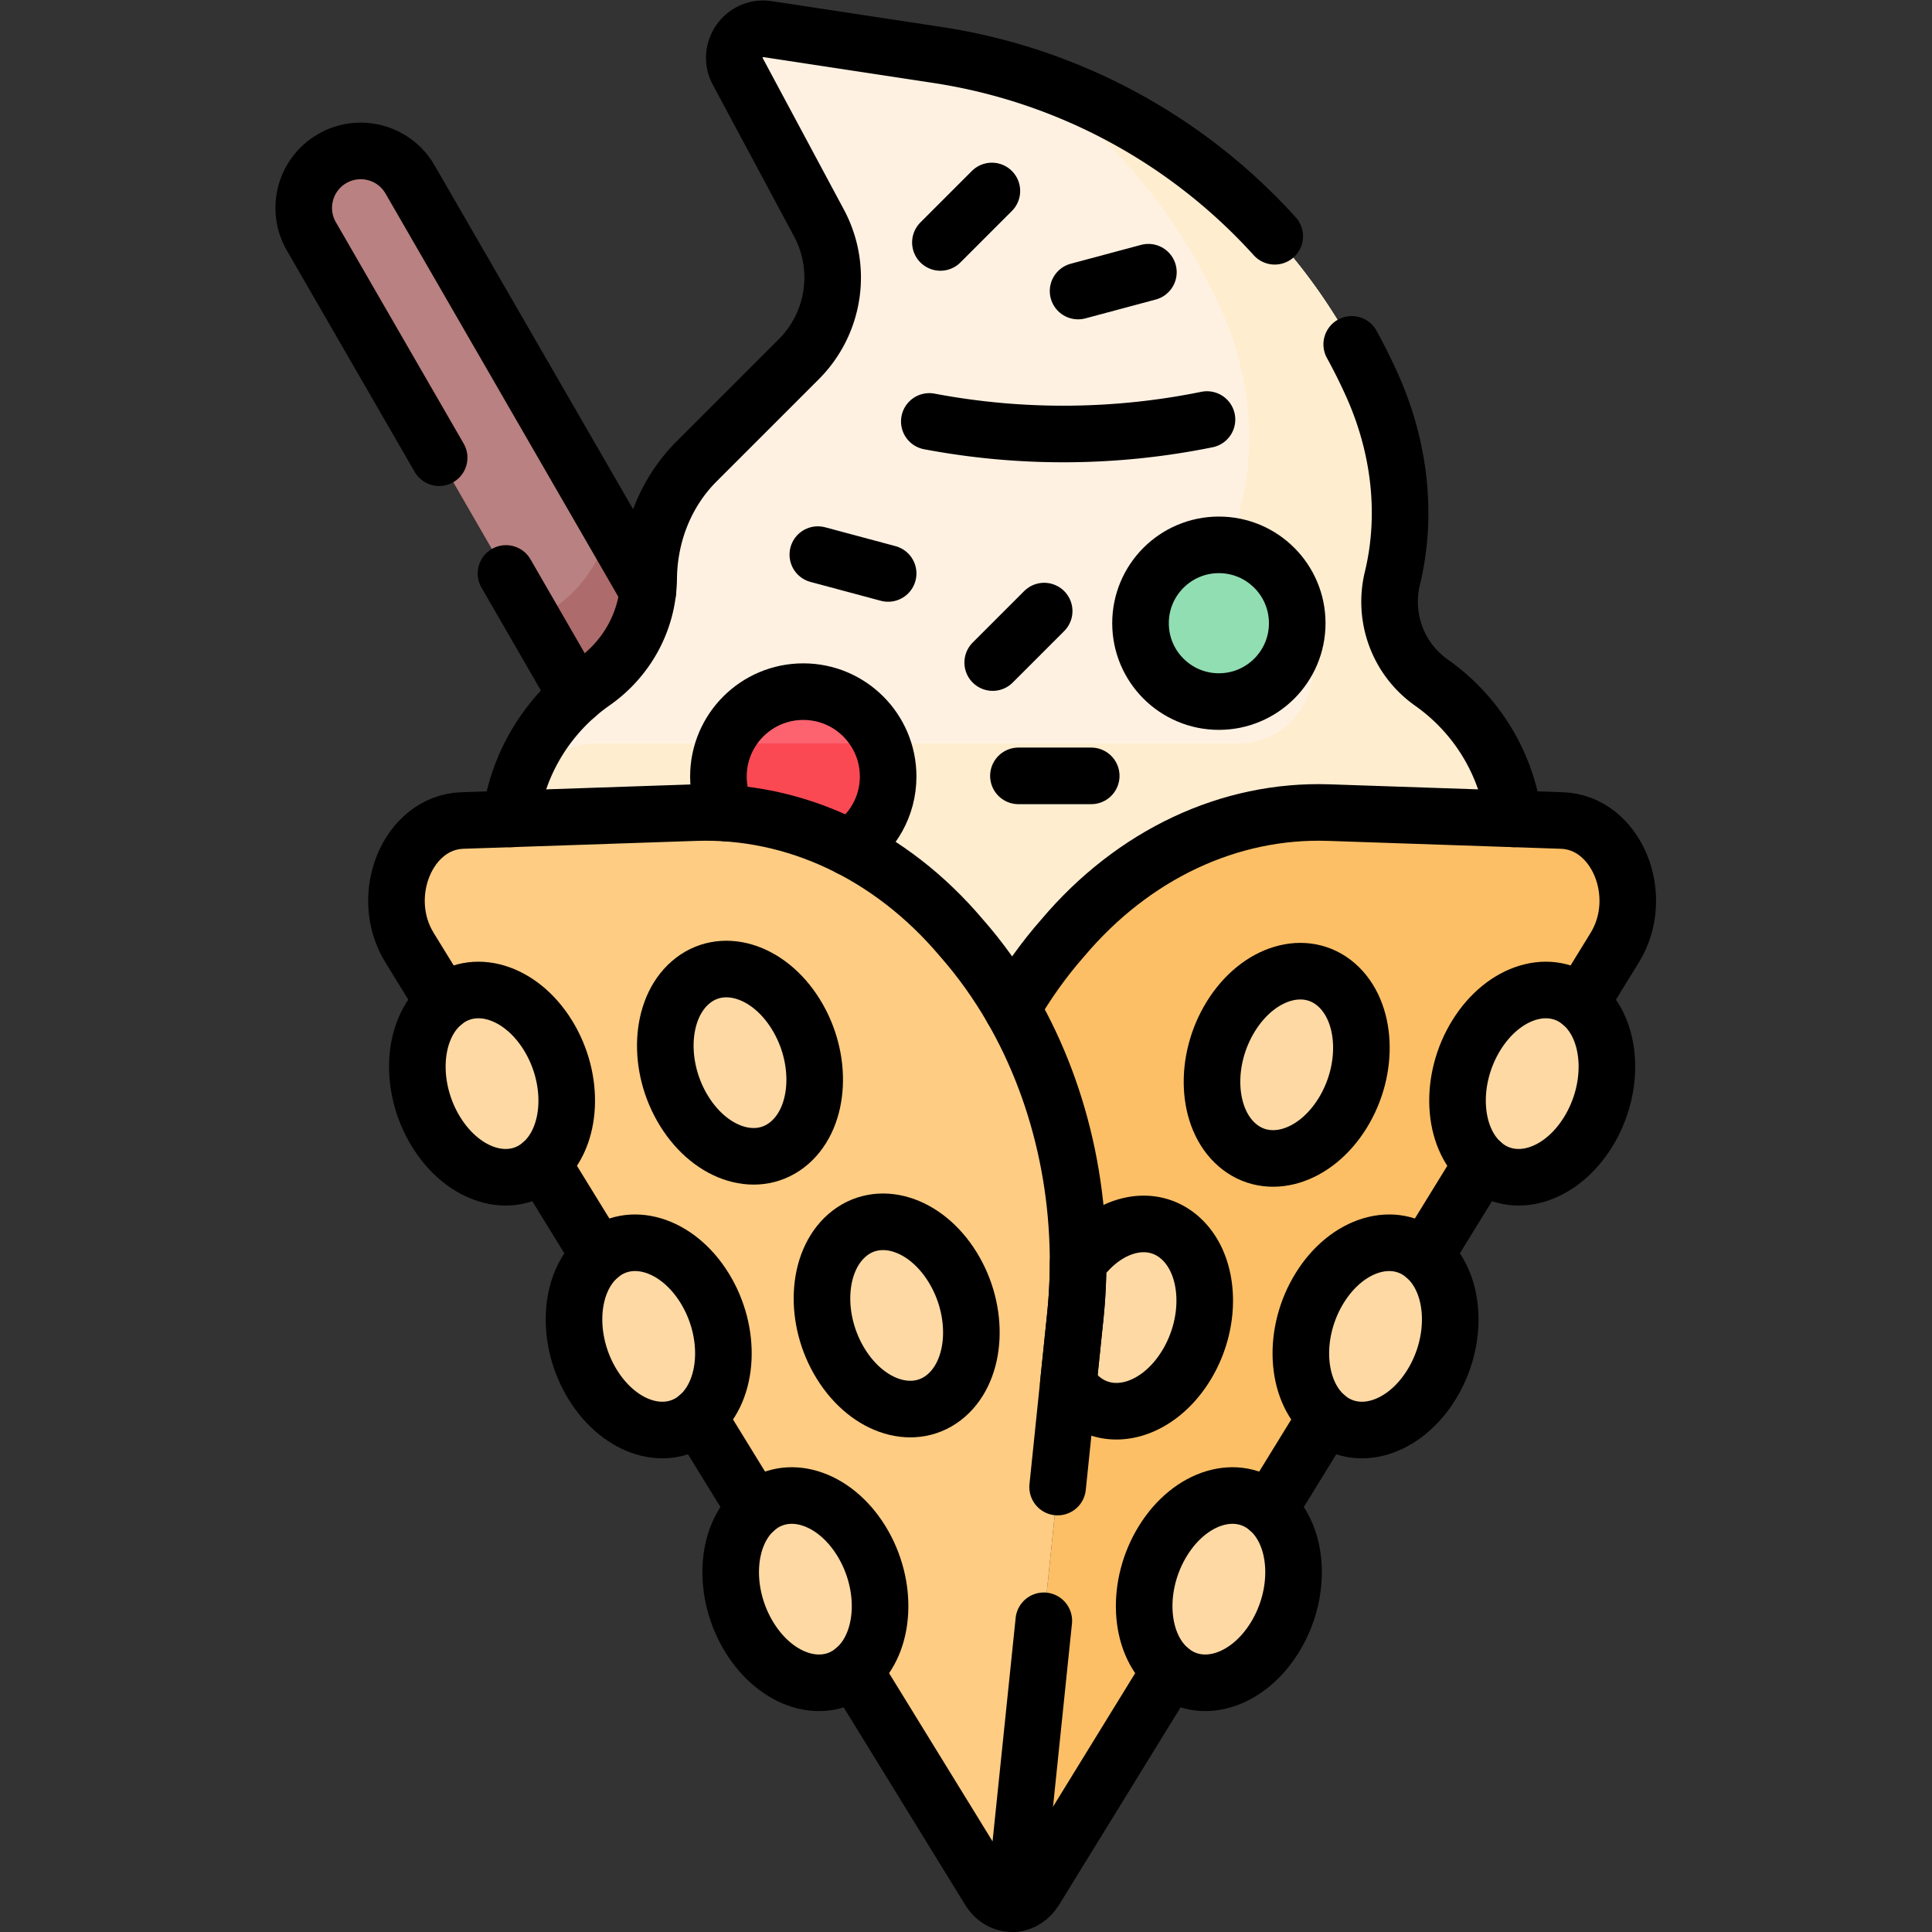 <svg xmlns="http://www.w3.org/2000/svg" version="1.1" xmlns:xlink="http://www.w3.org/1999/xlink" width="512" height="512" x="0" y="0" viewBox="0 0 682.667 682.667" style="enable-background:new 0 0 512 512" xml:space="preserve"><rect x="0" y="0" width="682.667" height="682.667" fill="#333333" stroke="none"/><g><defs><clipPath id="a" clipPathUnits="userSpaceOnUse"><path d="M0 512h512V0H0Z" fill="#000000" opacity="1" data-original="#000000"></path></clipPath></defs><g clip-path="url(#a)" transform="matrix(1.333 0 0 -1.333 0 682.667)"><path d="M0 0v.001-.002c-3.892 6.754-8.395 13.077-13.474 18.845-18.634 22.058-44.125 34.053-70.467 33.16l-61.816-2.097c-14.416-.489-22.468-19.904-13.977-33.705l8.973-14.586c8.173 6.791 20.499 2.995 27.689-8.605 7.229-11.662 6.544-26.818-1.501-33.964l15.138-24.606c8.171 7.027 20.643 3.265 27.894-8.433 7.268-11.726 6.537-26.984-1.634-34.08l-.07-.06 15.139-24.606.142.126c8.171 7.096 20.686 3.343 27.954-8.382 7.267-11.726 6.536-26.985-1.634-34.081l-.274-.232 35.836-58.252c1.644-2.671 4.23-3.882 6.728-3.63L16.738-81.55C19.731-52.591 13.624-23.649 0 0" style="fill-opacity:1;fill-rule:nonzero;stroke:none" transform="translate(268.291 244.722)" fill="#FECC83" data-original="#fecc83"></path><path d="m0 0-61.815 2.097c-26.343.893-51.833-11.102-70.468-33.16-5.079-5.768-9.582-12.09-13.473-18.843v-.001c13.624-23.65 19.732-52.591 16.738-81.55l-16.091-155.64c2.067.209 4.074 1.419 5.434 3.631l35.836 58.252c-.092.076-.182.153-.274.232-8.17 7.096-8.902 22.355-1.633 34.081 7.267 11.725 19.783 15.478 27.953 8.381l.143-.126 15.137 24.607-.069.06c-8.17 7.096-8.901 22.354-1.634 34.08 7.251 11.698 19.723 15.46 27.895 8.433l15.137 24.606c-8.045 7.146-8.729 22.301-1.501 33.964 7.19 11.6 19.516 15.396 27.69 8.605l8.973 14.586C22.468-19.904 14.416-.489 0 0" style="fill-opacity:1;fill-rule:nonzero;stroke:none" transform="translate(414.047 294.629)" fill="#FCBF66" data-original="#fcbf66"></path><path d="M0 0c7.268-11.726 6.537-26.984-1.634-34.08-8.17-7.097-20.685-3.344-27.953 8.382-7.268 11.725-6.537 26.984 1.633 34.08C-19.783 15.479-7.268 11.726 0 0" style="fill-opacity:1;fill-rule:nonzero;stroke:none" transform="translate(145.22 237.732)" fill="#FED9A4" data-original="#fed9a4"></path><path d="M0 0c7.268-11.726 6.537-26.983-1.634-34.08-8.17-7.097-20.685-3.344-27.953 8.382-7.268 11.725-6.537 26.984 1.633 34.081C-19.783 15.479-7.268 11.726 0 0" style="fill-opacity:1;fill-rule:nonzero;stroke:none" transform="translate(186.75 170.73)" fill="#FED9A4" data-original="#fed9a4"></path><path d="M0 0c7.268-11.726 6.537-26.984-1.633-34.08-8.171-7.097-20.686-3.344-27.954 8.382-7.268 11.725-6.537 26.983 1.634 34.08C-19.783 15.479-7.268 11.726 0 0" style="fill-opacity:1;fill-rule:nonzero;stroke:none" transform="translate(210.95 243.287)" fill="#FED9A4" data-original="#fed9a4"></path><path d="M0 0c7.268-11.726 6.537-26.983-1.633-34.08-8.171-7.097-20.686-3.344-27.954 8.382-7.268 11.725-6.537 26.984 1.634 34.081C-19.783 15.479-7.268 11.726 0 0" style="fill-opacity:1;fill-rule:nonzero;stroke:none" transform="translate(252.481 176.284)" fill="#FED9A4" data-original="#fed9a4"></path><path d="M0 0c7.268-11.726 6.537-26.984-1.634-34.081-8.17-7.096-20.685-3.343-27.953 8.383-7.268 11.725-6.537 26.983 1.633 34.08C-19.783 15.479-7.268 11.726 0 0" style="fill-opacity:1;fill-rule:nonzero;stroke:none" transform="translate(228.28 103.728)" fill="#FED9A4" data-original="#fed9a4"></path><path d="M0 0c-7.269-11.726-6.537-26.984 1.633-34.08 8.171-7.097 20.685-3.344 27.954 8.382 7.267 11.725 6.536 26.984-1.634 34.08C19.783 15.479 7.268 11.726 0 0" style="fill-opacity:1;fill-rule:nonzero;stroke:none" transform="translate(391.362 237.732)" fill="#FED9A4" data-original="#fed9a4"></path><path d="M0 0c-7.268-11.726-6.536-26.983 1.634-34.08 8.17-7.097 20.685-3.344 27.953 8.382 7.268 11.725 6.537 26.984-1.634 34.081C19.783 15.479 7.269 11.726 0 0" style="fill-opacity:1;fill-rule:nonzero;stroke:none" transform="translate(349.831 170.73)" fill="#FED9A4" data-original="#fed9a4"></path><path d="M0 0c-7.268-11.726-6.536-26.983 1.634-34.08 8.17-7.097 20.685-3.344 27.953 8.382 7.268 11.725 6.537 26.984-1.634 34.081C19.783 15.479 7.269 11.726 0 0" style="fill-opacity:1;fill-rule:nonzero;stroke:none" transform="translate(326.282 242.72)" fill="#FED9A4" data-original="#fed9a4"></path><path d="M0 0c-7.269-11.726-6.537-26.984 1.633-34.081 8.171-7.096 20.685-3.343 27.954 8.383 7.267 11.725 6.536 26.983-1.634 34.08C19.783 15.479 7.268 11.726 0 0" style="fill-opacity:1;fill-rule:nonzero;stroke:none" transform="translate(308.3 103.728)" fill="#FED9A4" data-original="#fed9a4"></path><path d="M0 0c-7.799 6.774-19.557 3.662-26.932-6.834a140.167 140.167 0 0 0-.744-14.095l-1.84-17.792a17.032 17.032 0 0 1 3.196-3.742c8.171-7.096 20.685-3.343 27.954 8.383C8.901-22.354 8.17-7.097 0 0" style="fill-opacity:1;fill-rule:nonzero;stroke:none" transform="translate(312.705 184.1)" fill="#FED9A4" data-original="#fed9a4"></path><path d="m0 0-.106.076C-9.015 6.393-12.89 17.393-10.404 27.652c4.151 17.14 1.822 35.215-5.416 51.297-21.07 46.811-64.441 79.742-115.191 87.463l-44.973 6.842c-6.259.952-10.92-5.647-7.93-11.227l21.515-40.155a30.616 30.616 0 0 0-5.338-36.108l-27.089-27.088c-8.23-8.231-12.586-19.421-12.714-31.06-.121-10.995-5.643-21.177-14.668-27.487-11.807-8.255-20.055-21.248-21.986-36.221l49.057 1.664c26.343.894 51.833-11.101 70.468-33.16 5.079-5.767 9.582-12.091 13.474-18.845 3.89 6.754 8.393 13.078 13.472 18.845 18.635 22.059 44.125 34.054 70.468 33.16l49.058-1.664C19.881-21.197 11.708-8.261 0 0" style="fill-opacity:1;fill-rule:nonzero;stroke:none" transform="translate(379.486 331.153)" fill="#FFF1E2" data-original="#fff1e2"></path><path d="m0 0-.106.076C-9.015 6.393-12.89 17.393-10.404 27.652c4.151 17.14 1.822 35.215-5.416 51.297-21.07 46.811-64.441 79.742-115.191 87.463l-44.973 6.842c-6.259.952-10.92-5.647-7.93-11.227l21.515-40.155a30.616 30.616 0 0 0-5.338-36.108l-27.089-27.088c-8.23-8.231-12.586-19.421-12.714-31.06-.121-10.995-5.643-21.177-14.668-27.487-11.807-8.255-20.055-21.248-21.986-36.221l49.057 1.664c26.343.894 51.833-11.101 70.468-33.16 5.079-5.767 9.582-12.091 13.474-18.845 3.89 6.754 8.393 13.078 13.472 18.845 18.635 22.059 44.125 34.054 70.468 33.16l49.058-1.664C19.881-21.197 11.708-8.261 0 0" style="fill-opacity:1;fill-rule:nonzero;stroke:none" transform="translate(379.486 331.153)" fill="#FFF1E2" data-original="#fff1e2"></path><path d="m0 0-.106.076C-9.015 6.393-12.89 17.393-10.404 27.652c4.151 17.14 1.822 35.216-5.416 51.297-17.637 39.186-50.903 68.646-91.042 81.733A151.211 151.211 0 0 0-55.82 98.949c7.238-16.081 9.567-34.157 5.416-51.297-2.486-10.259 1.389-21.259 10.298-27.576L-40 20l.342-.243c15.584-11.189 7.482-35.849-11.702-35.849h-169.905c-11.484 0-21.384-8.399-22.901-19.783l-.028-.217 49.057 1.664c26.343.894 51.833-11.1 70.468-33.16 5.079-5.767 9.582-12.091 13.474-18.845 3.89 6.754 8.393 13.078 13.472 18.845 18.635 22.06 44.125 34.054 70.468 33.16l49.058-1.664C19.881-21.197 11.708-8.261 0 0" style="fill-opacity:1;fill-rule:nonzero;stroke:none" transform="translate(379.486 331.153)" fill="#FFEDD0" data-original="#ffedd0"></path><path d="M0 0c0 11.472-9.3 20.771-20.771 20.771-11.472 0-20.771-9.299-20.771-20.771 0-11.472 9.299-20.771 20.771-20.771C-9.3-20.771 0-11.472 0 0" style="fill-opacity:1;fill-rule:nonzero;stroke:none" transform="translate(343.865 346.929)" fill="#91DEB3" data-original="#91deb3"></path><path d="M0 0a26.114 26.114 0 0 1 10.397-15.624l.107-.076.342-.243a20.535 20.535 0 0 0 4.036-3.795C14.799-10.394 8.547-2.522 0 0" style="fill-opacity:1;fill-rule:nonzero;stroke:none" transform="translate(328.982 366.853)" fill="#6DD4A1" data-original="#6dd4a1"></path><path d="M0 0c6.169 4.011 10.249 10.965 10.249 18.871 0 12.424-10.071 22.495-22.495 22.495-12.423 0-22.494-10.071-22.494-22.495 0-3.478.789-6.772 2.199-9.713C-21.254 8.384-10.246 5.256 0 0" style="fill-opacity:1;fill-rule:nonzero;stroke:none" transform="translate(225.177 287.424)" fill="#FC636F" data-original="#fc636f"></path><path d="M0 0c0-3.479.79-6.772 2.2-9.713 11.286-.773 22.295-3.902 32.54-9.158C40.909-14.86 44.989-7.906 44.989 0c0 3.11-.631 6.072-1.772 8.767H1.772A22.431 22.431 0 0 1 0 0" style="fill-opacity:1;fill-rule:nonzero;stroke:none" transform="translate(190.436 306.295)" fill="#FB4954" data-original="#fb4954"></path><path d="M0 0c8.088 5.655 13.361 14.419 14.457 24.091l-63.044 109.196c-4.17 7.223-13.405 9.696-20.627 5.527-7.223-4.169-9.697-13.405-5.527-20.626L-4.48-3.509A52.451 52.451 0 0 0 0 0" style="fill-opacity:1;fill-rule:nonzero;stroke:none" transform="translate(157.278 331.282)" fill="#B98181" data-original="#b98181"></path><path d="M0 0a52.767 52.767 0 0 1-5.5-4.423L5.52-23.509A52.451 52.451 0 0 0 10-20c8.088 5.655 13.361 14.419 14.457 24.091l-10.312 17.86C12.563 13.134 7.487 5.235 0 0" style="fill-opacity:1;fill-rule:nonzero;stroke:none" transform="translate(147.278 351.282)" fill="#AE6B6B" data-original="#ae6b6b"></path><path d="M0 0c7.268-11.726 6.537-26.984-1.634-34.08-8.17-7.097-20.685-3.344-27.953 8.382-7.268 11.725-6.537 26.984 1.633 34.08C-19.783 15.479-7.268 11.726 0 0Z" style="stroke-linecap: round; stroke-linejoin: round; stroke-miterlimit: 10; stroke-dasharray: none; stroke-opacity: 1;" transform="translate(145.22 237.732)" fill="none" stroke="#000000" stroke-width="15px" stroke-linecap="round" stroke-linejoin="round" stroke-miterlimit="10" stroke-dasharray="none" stroke-opacity="" data-original="#000000"></path><path d="M0 0c7.268-11.726 6.537-26.983-1.634-34.08-8.17-7.097-20.685-3.344-27.953 8.382-7.268 11.725-6.537 26.984 1.633 34.081C-19.783 15.479-7.268 11.726 0 0Z" style="stroke-linecap: round; stroke-linejoin: round; stroke-miterlimit: 10; stroke-dasharray: none; stroke-opacity: 1;" transform="translate(186.75 170.73)" fill="none" stroke="#000000" stroke-width="15px" stroke-linecap="round" stroke-linejoin="round" stroke-miterlimit="10" stroke-dasharray="none" stroke-opacity="" data-original="#000000"></path><path d="M0 0c7.268-11.726 6.537-26.984-1.633-34.08-8.171-7.097-20.686-3.344-27.954 8.382-7.268 11.725-6.537 26.983 1.634 34.08C-19.783 15.479-7.268 11.726 0 0Z" style="stroke-linecap: round; stroke-linejoin: round; stroke-miterlimit: 10; stroke-dasharray: none; stroke-opacity: 1;" transform="translate(210.95 243.287)" fill="none" stroke="#000000" stroke-width="15px" stroke-linecap="round" stroke-linejoin="round" stroke-miterlimit="10" stroke-dasharray="none" stroke-opacity="" data-original="#000000"></path><path d="M0 0c7.268-11.726 6.537-26.983-1.633-34.08-8.171-7.097-20.686-3.344-27.954 8.382-7.268 11.725-6.537 26.984 1.634 34.081C-19.783 15.479-7.268 11.726 0 0Z" style="stroke-linecap: round; stroke-linejoin: round; stroke-miterlimit: 10; stroke-dasharray: none; stroke-opacity: 1;" transform="translate(252.481 176.284)" fill="none" stroke="#000000" stroke-width="15px" stroke-linecap="round" stroke-linejoin="round" stroke-miterlimit="10" stroke-dasharray="none" stroke-opacity="" data-original="#000000"></path><path d="M0 0c7.268-11.726 6.537-26.984-1.634-34.081-8.17-7.096-20.685-3.343-27.953 8.383-7.268 11.725-6.537 26.983 1.633 34.08C-19.783 15.479-7.268 11.726 0 0Z" style="stroke-linecap: round; stroke-linejoin: round; stroke-miterlimit: 10; stroke-dasharray: none; stroke-opacity: 1;" transform="translate(228.28 103.728)" fill="none" stroke="#000000" stroke-width="15px" stroke-linecap="round" stroke-linejoin="round" stroke-miterlimit="10" stroke-dasharray="none" stroke-opacity="" data-original="#000000"></path><path d="M0 0c-7.269-11.726-6.537-26.984 1.633-34.08 8.171-7.097 20.685-3.344 27.954 8.382 7.267 11.725 6.536 26.984-1.634 34.08C19.783 15.479 7.268 11.726 0 0Z" style="stroke-linecap: round; stroke-linejoin: round; stroke-miterlimit: 10; stroke-dasharray: none; stroke-opacity: 1;" transform="translate(391.362 237.732)" fill="none" stroke="#000000" stroke-width="15px" stroke-linecap="round" stroke-linejoin="round" stroke-miterlimit="10" stroke-dasharray="none" stroke-opacity="" data-original="#000000"></path><path d="M0 0c-7.268-11.726-6.536-26.983 1.634-34.08 8.17-7.097 20.685-3.344 27.953 8.382 7.268 11.725 6.537 26.984-1.634 34.081C19.783 15.479 7.269 11.726 0 0Z" style="stroke-linecap: round; stroke-linejoin: round; stroke-miterlimit: 10; stroke-dasharray: none; stroke-opacity: 1;" transform="translate(349.831 170.73)" fill="none" stroke="#000000" stroke-width="15px" stroke-linecap="round" stroke-linejoin="round" stroke-miterlimit="10" stroke-dasharray="none" stroke-opacity="" data-original="#000000"></path><path d="M0 0c-7.268-11.726-6.536-26.983 1.634-34.08 8.17-7.097 20.685-3.344 27.953 8.382 7.268 11.725 6.537 26.984-1.634 34.081C19.783 15.479 7.269 11.726 0 0Z" style="stroke-linecap: round; stroke-linejoin: round; stroke-miterlimit: 10; stroke-dasharray: none; stroke-opacity: 1;" transform="translate(326.282 242.72)" fill="none" stroke="#000000" stroke-width="15px" stroke-linecap="round" stroke-linejoin="round" stroke-miterlimit="10" stroke-dasharray="none" stroke-opacity="" data-original="#000000"></path><path d="M0 0c-7.269-11.726-6.537-26.984 1.633-34.081 8.171-7.096 20.685-3.343 27.954 8.383 7.267 11.725 6.536 26.983-1.634 34.08C19.783 15.479 7.268 11.726 0 0Z" style="stroke-linecap: round; stroke-linejoin: round; stroke-miterlimit: 10; stroke-dasharray: none; stroke-opacity: 1;" transform="translate(308.3 103.728)" fill="none" stroke="#000000" stroke-width="15px" stroke-linecap="round" stroke-linejoin="round" stroke-miterlimit="10" stroke-dasharray="none" stroke-opacity="" data-original="#000000"></path><path d="m0 0 4.677 45.227c2.993 28.959-3.115 57.9-16.739 81.549v.001-.002c-3.891 6.754-8.394 13.078-13.473 18.845-18.635 22.059-44.125 34.054-70.468 33.16l-61.815-2.096c-14.416-.49-22.468-19.905-13.978-33.705l8.973-14.586" style="stroke-linecap: round; stroke-linejoin: round; stroke-miterlimit: 10; stroke-dasharray: none; stroke-opacity: 1;" transform="translate(280.353 117.945)" fill="none" stroke="#000000" stroke-width="15px" stroke-linecap="round" stroke-linejoin="round" stroke-miterlimit="10" stroke-dasharray="none" stroke-opacity="" data-original="#000000"></path><path d="M0 0a27.998 27.998 0 0 0-.274-.231l35.836-58.252c1.644-2.672 4.23-3.883 6.729-3.631l7.75 74.96" style="stroke-linecap: round; stroke-linejoin: round; stroke-miterlimit: 10; stroke-dasharray: none; stroke-opacity: 1;" transform="translate(226.647 69.647)" fill="none" stroke="#000000" stroke-width="15px" stroke-linecap="round" stroke-linejoin="round" stroke-miterlimit="10" stroke-dasharray="none" stroke-opacity="" data-original="#000000"></path><path d="m0 0-.07-.06 15.138-24.606.143.126" style="stroke-linecap: round; stroke-linejoin: round; stroke-miterlimit: 10; stroke-dasharray: none; stroke-opacity: 1;" transform="translate(185.116 136.65)" fill="none" stroke="#000000" stroke-width="15px" stroke-linecap="round" stroke-linejoin="round" stroke-miterlimit="10" stroke-dasharray="none" stroke-opacity="" data-original="#000000"></path><path d="m0 0 15.138-24.605" style="stroke-linecap: round; stroke-linejoin: round; stroke-miterlimit: 10; stroke-dasharray: none; stroke-opacity: 1;" transform="translate(143.718 203.769)" fill="none" stroke="#000000" stroke-width="15px" stroke-linecap="round" stroke-linejoin="round" stroke-miterlimit="10" stroke-dasharray="none" stroke-opacity="" data-original="#000000"></path><path d="M0 0c-7.799 6.774-19.557 3.662-26.932-6.834a140.167 140.167 0 0 0-.744-14.095l-1.84-17.792a17.032 17.032 0 0 1 3.196-3.742c8.171-7.096 20.685-3.343 27.954 8.383C8.901-22.354 8.17-7.097 0 0Z" style="stroke-linecap: round; stroke-linejoin: round; stroke-miterlimit: 10; stroke-dasharray: none; stroke-opacity: 1;" transform="translate(312.705 184.1)" fill="none" stroke="#000000" stroke-width="15px" stroke-linecap="round" stroke-linejoin="round" stroke-miterlimit="10" stroke-dasharray="none" stroke-opacity="" data-original="#000000"></path><path d="m0 0 8.973 14.586c8.49 13.801.438 33.216-13.978 33.705l-61.815 2.097c-26.343.893-51.833-11.102-70.468-33.16-5.079-5.768-9.582-12.09-13.473-18.843v-.001" style="stroke-linecap: round; stroke-linejoin: round; stroke-miterlimit: 10; stroke-dasharray: none; stroke-opacity: 1;" transform="translate(419.052 246.338)" fill="none" stroke="#000000" stroke-width="15px" stroke-linecap="round" stroke-linejoin="round" stroke-miterlimit="10" stroke-dasharray="none" stroke-opacity="" data-original="#000000"></path><path d="m0 0 15.138 24.605" style="stroke-linecap: round; stroke-linejoin: round; stroke-miterlimit: 10; stroke-dasharray: none; stroke-opacity: 1;" transform="translate(377.726 179.163)" fill="none" stroke="#000000" stroke-width="15px" stroke-linecap="round" stroke-linejoin="round" stroke-miterlimit="10" stroke-dasharray="none" stroke-opacity="" data-original="#000000"></path><path d="m0 0 .143-.126L15.28 24.48l-.069.06" style="stroke-linecap: round; stroke-linejoin: round; stroke-miterlimit: 10; stroke-dasharray: none; stroke-opacity: 1;" transform="translate(336.254 112.11)" fill="none" stroke="#000000" stroke-width="15px" stroke-linecap="round" stroke-linejoin="round" stroke-miterlimit="10" stroke-dasharray="none" stroke-opacity="" data-original="#000000"></path><path d="M0 0c2.067.209 4.074 1.419 5.435 3.631l35.836 58.252-.275.231" style="stroke-linecap: round; stroke-linejoin: round; stroke-miterlimit: 10; stroke-dasharray: none; stroke-opacity: 1;" transform="translate(268.938 7.532)" fill="none" stroke="#000000" stroke-width="15px" stroke-linecap="round" stroke-linejoin="round" stroke-miterlimit="10" stroke-dasharray="none" stroke-opacity="" data-original="#000000"></path><path d="M0 0a151.257 151.257 0 0 1-89.429 48.065l-44.973 6.842c-6.259.952-10.92-5.646-7.93-11.226l21.515-40.156a30.616 30.616 0 0 0-5.338-36.108l-27.089-27.088c-8.23-8.23-12.586-19.421-12.714-31.059-.121-10.996-5.643-21.177-14.668-27.488-11.807-8.255-20.055-21.248-21.986-36.22" style="stroke-linecap: round; stroke-linejoin: round; stroke-miterlimit: 10; stroke-dasharray: none; stroke-opacity: 1;" transform="translate(337.904 449.5)" fill="none" stroke="#000000" stroke-width="15px" stroke-linecap="round" stroke-linejoin="round" stroke-miterlimit="10" stroke-dasharray="none" stroke-opacity="" data-original="#000000"></path><path d="M0 0c-1.922 14.895-10.095 27.831-21.803 36.092l-.106.076c-8.908 6.316-12.783 17.316-10.298 27.576 4.151 17.14 1.822 35.215-5.416 51.297a151.545 151.545 0 0 1-5.356 10.742" style="stroke-linecap: round; stroke-linejoin: round; stroke-miterlimit: 10; stroke-dasharray: none; stroke-opacity: 1;" transform="translate(401.29 295.062)" fill="none" stroke="#000000" stroke-width="15px" stroke-linecap="round" stroke-linejoin="round" stroke-miterlimit="10" stroke-dasharray="none" stroke-opacity="" data-original="#000000"></path><path d="M0 0a191.05 191.05 0 0 1 73.601.503" style="stroke-linecap: round; stroke-linejoin: round; stroke-miterlimit: 10; stroke-dasharray: none; stroke-opacity: 1;" transform="translate(246.34 400.416)" fill="none" stroke="#000000" stroke-width="15px" stroke-linecap="round" stroke-linejoin="round" stroke-miterlimit="10" stroke-dasharray="none" stroke-opacity="" data-original="#000000"></path><path d="m0 0 18.639 4.995" style="stroke-linecap: round; stroke-linejoin: round; stroke-miterlimit: 10; stroke-dasharray: none; stroke-opacity: 1;" transform="translate(285.774 434.978)" fill="none" stroke="#000000" stroke-width="15px" stroke-linecap="round" stroke-linejoin="round" stroke-miterlimit="10" stroke-dasharray="none" stroke-opacity="" data-original="#000000"></path><path d="m0 0 13.645 13.645" style="stroke-linecap: round; stroke-linejoin: round; stroke-miterlimit: 10; stroke-dasharray: none; stroke-opacity: 1;" transform="translate(263.14 336.498)" fill="none" stroke="#000000" stroke-width="15px" stroke-linecap="round" stroke-linejoin="round" stroke-miterlimit="10" stroke-dasharray="none" stroke-opacity="" data-original="#000000"></path><path d="m0 0 13.644 13.645" style="stroke-linecap: round; stroke-linejoin: round; stroke-miterlimit: 10; stroke-dasharray: none; stroke-opacity: 1;" transform="translate(249.279 447.861)" fill="none" stroke="#000000" stroke-width="15px" stroke-linecap="round" stroke-linejoin="round" stroke-miterlimit="10" stroke-dasharray="none" stroke-opacity="" data-original="#000000"></path><path d="M0 0h19.296" style="stroke-linecap: round; stroke-linejoin: round; stroke-miterlimit: 10; stroke-dasharray: none; stroke-opacity: 1;" transform="translate(269.962 306.462)" fill="none" stroke="#000000" stroke-width="15px" stroke-linecap="round" stroke-linejoin="round" stroke-miterlimit="10" stroke-dasharray="none" stroke-opacity="" data-original="#000000"></path><path d="m0 0 18.638-4.994" style="stroke-linecap: round; stroke-linejoin: round; stroke-miterlimit: 10; stroke-dasharray: none; stroke-opacity: 1;" transform="translate(216.787 365.113)" fill="none" stroke="#000000" stroke-width="15px" stroke-linecap="round" stroke-linejoin="round" stroke-miterlimit="10" stroke-dasharray="none" stroke-opacity="" data-original="#000000"></path><path d="M0 0c0 11.472-9.3 20.771-20.771 20.771-11.472 0-20.771-9.299-20.771-20.771 0-11.472 9.299-20.771 20.771-20.771C-9.3-20.771 0-11.472 0 0Z" style="stroke-linecap: round; stroke-linejoin: round; stroke-miterlimit: 10; stroke-dasharray: none; stroke-opacity: 1;" transform="translate(343.865 346.929)" fill="none" stroke="#000000" stroke-width="15px" stroke-linecap="round" stroke-linejoin="round" stroke-miterlimit="10" stroke-dasharray="none" stroke-opacity="" data-original="#000000"></path><path d="M0 0c6.169 4.011 10.249 10.965 10.249 18.871 0 12.424-10.071 22.495-22.495 22.495-12.423 0-22.494-10.071-22.494-22.495 0-3.478.789-6.772 2.199-9.713" style="stroke-linecap: round; stroke-linejoin: round; stroke-miterlimit: 10; stroke-dasharray: none; stroke-opacity: 1;" transform="translate(225.177 287.424)" fill="none" stroke="#000000" stroke-width="15px" stroke-linecap="round" stroke-linejoin="round" stroke-miterlimit="10" stroke-dasharray="none" stroke-opacity="" data-original="#000000"></path><path d="m0 0 18.675-32.346" style="stroke-linecap: round; stroke-linejoin: round; stroke-miterlimit: 10; stroke-dasharray: none; stroke-opacity: 1;" transform="translate(134.123 360.12)" fill="none" stroke="#000000" stroke-width="15px" stroke-linecap="round" stroke-linejoin="round" stroke-miterlimit="10" stroke-dasharray="none" stroke-opacity="" data-original="#000000"></path><path d="m0 0-63.044 109.196c-4.17 7.223-13.405 9.697-20.627 5.528-7.223-4.17-9.697-13.406-5.527-20.627l33.87-58.667" style="stroke-linecap: round; stroke-linejoin: round; stroke-miterlimit: 10; stroke-dasharray: none; stroke-opacity: 1;" transform="translate(171.735 355.373)" fill="none" stroke="#000000" stroke-width="15px" stroke-linecap="round" stroke-linejoin="round" stroke-miterlimit="10" stroke-dasharray="none" stroke-opacity="" data-original="#000000"></path></g></g></svg>
